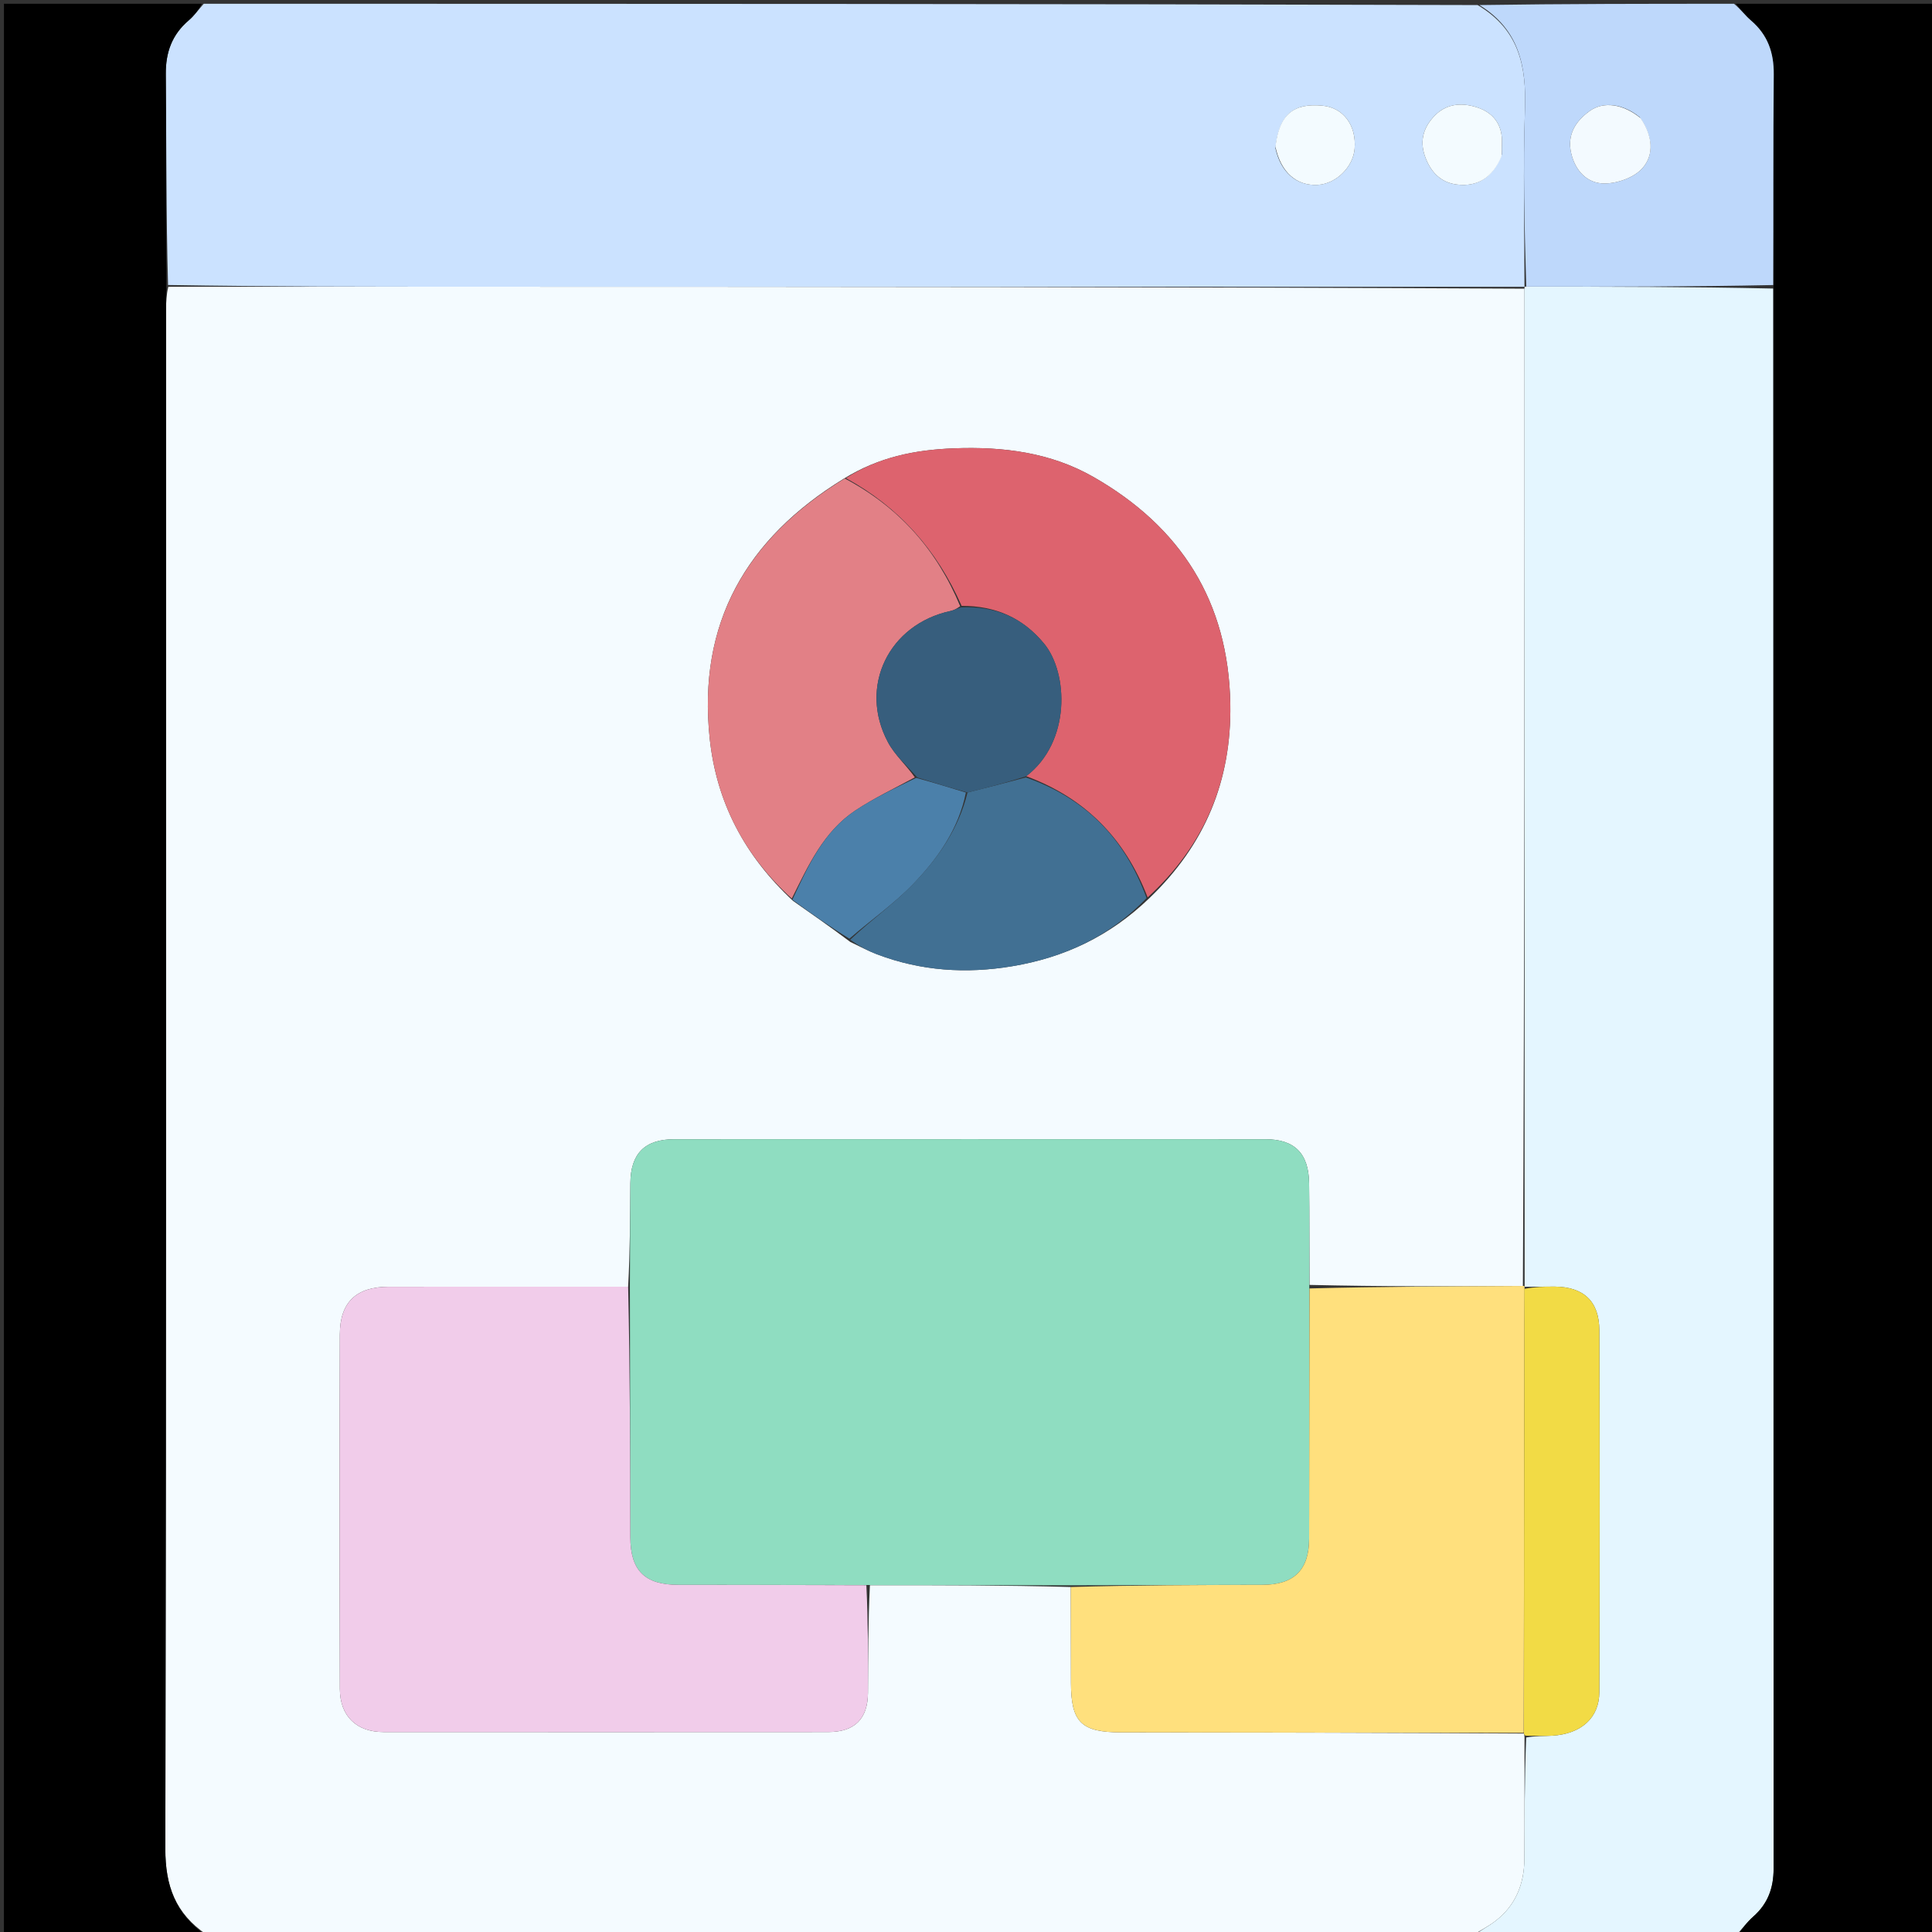 <svg version="1.1" id="Layer_1" xmlns="http://www.w3.org/2000/svg" xmlns:xlink="http://www.w3.org/1999/xlink" x="0px" y="0px"
	 width="100%" viewBox="0 0 512 512" enable-background="new 0 0 512 512" xml:space="preserve">
<rect x="0" y="0" width="512" height="512" fill="#333333" stroke="none"/>
<path fill="#F4FBFF" opacity="1" stroke="none" 
	d="
M390,513 
	C278.311,513 166.623,513 54.758,512.712 
	C46.511,507.081 43.794,499.799 43.814,489.97 
	C44.089,353.976 43.999,217.982 44.006,81.988 
	C44.007,79.991 44.105,77.995 44.616,75.992 
	C71.403,75.984 97.731,75.977 124.059,75.982 
	C217.373,75.998 310.688,76.019 404.001,76.505 
	C404.014,164.879 404.028,252.787 403.579,340.79 
	C384.433,340.918 365.752,340.95 347.03,340.516 
	C346.976,331.234 347.041,322.417 346.928,313.603 
	C346.826,305.659 343.101,301.915 335.35,301.912 
	C283.119,301.89 230.888,301.89 178.658,301.912 
	C170.874,301.915 167.121,305.721 167.057,313.547 
	C166.981,322.694 166.967,331.841 166.465,340.992 
	C145.024,340.997 124.045,340.996 103.066,341 
	C94.439,341.002 90.085,345.05 90.061,353.66 
	C89.976,384.962 89.979,416.264 90.066,447.565 
	C90.086,454.801 94.488,459.002 101.624,459.006 
	C140.918,459.028 180.212,459.03 219.506,459.003 
	C226.483,458.999 229.975,455.521 230.019,448.619 
	C230.08,439.129 230.059,429.638 230.535,420.1 
	C248.579,420.074 266.16,420.095 283.769,420.574 
	C283.802,429.346 283.803,437.659 283.817,445.972 
	C283.833,456.4 286.544,459.079 297.067,459.092 
	C332.646,459.135 368.225,459.179 403.859,459.41 
	C403.913,459.597 404.01,459.975 404.007,460.445 
	C404.002,471.51 404.059,482.105 403.977,492.699 
	C403.926,499.31 401.641,505.008 396.263,509.115 
	C394.32,510.599 392.096,511.716 390,513 
M225.351,249.631 
	C227.715,250.736 230.02,251.997 232.454,252.918 
	C244.08,257.319 256.024,258.105 268.25,256.061 
	C282.016,253.76 294.093,248.156 304.674,237.94 
	C319.305,223.931 326.401,206.871 326.044,186.548 
	C325.568,159.407 312.91,139.625 289.767,126.397 
	C278.416,119.908 265.877,118.316 252.781,118.814 
	C242.446,119.207 232.891,121.136 223.57,126.879 
	C197.831,142.674 184.814,165.116 188.085,195.761 
	C189.88,212.578 197.272,226.734 210.143,238.732 
	C215.074,242.175 220.004,245.619 225.351,249.631 
z"/>
<path fill="#E4F6FF" opacity="1" stroke="none" 
	d="
M404.042,340.695 
	C404.028,252.787 404.014,164.879 404,76.475 
	C404,75.98 404.003,75.921 404.471,75.947 
	C426.574,75.983 448.209,75.994 469.916,76.468 
	C469.992,216.38 469.99,355.828 470.023,495.276 
	C470.024,500.293 468.515,504.479 464.695,507.862 
	C462.968,509.391 461.555,511.276 460,513 
	C436.979,513 413.958,513 390.469,513 
	C392.096,511.716 394.32,510.599 396.263,509.115 
	C401.641,505.008 403.926,499.31 403.977,492.699 
	C404.059,482.105 404.002,471.51 404.461,460.455 
	C407.083,459.995 409.254,460.111 411.41,459.975 
	C419.021,459.494 423.815,455.27 423.837,448.444 
	C423.942,416.477 423.95,384.509 423.839,352.542 
	C423.812,344.817 419.66,341.024 411.967,340.964 
	C409.306,340.944 406.644,341.05 404.024,341.002 
	C404.065,340.904 404.042,340.695 404.042,340.695 
z"/>
<path fill="#CBE2FF" opacity="1" stroke="none" 
	d="
M404.001,76.009 
	C310.688,76.019 217.373,75.998 124.059,75.982 
	C97.731,75.977 71.403,75.984 44.54,75.53 
	C44.003,56.61 44.105,38.144 43.936,19.681 
	C43.883,13.892 45.572,9.191 49.995,5.411 
	C51.493,4.131 52.674,2.481 54,1 
	C166.354,1 278.708,1 391.582,1.341 
	C402.69,7.897 404.518,17.671 404.133,28.99 
	C403.601,44.617 404.002,60.276 404.003,75.921 
	C404.003,75.921 404,75.98 404.001,76.009 
M397.98,40.972 
	C397.992,39.975 397.975,38.976 398.021,37.98 
	C398.231,33.419 396.067,30.151 391.972,28.646 
	C387.937,27.162 383.629,27.241 380.351,30.513 
	C377.386,33.473 376.099,37.103 377.637,41.431 
	C379.104,45.559 381.784,48.366 386.081,48.899 
	C391.678,49.594 395.646,46.972 397.98,40.972 
M338.004,39.29 
	C339.416,45.673 343.615,49.31 349.21,48.995 
	C354.088,48.721 358.609,44.276 358.995,39.376 
	C359.481,33.207 356.01,28.547 350.526,28.006 
	C342.728,27.236 338.959,30.388 338.004,39.29 
z"/>
<path fill="#000000" opacity="1" stroke="none" 
	d="
M53.531,1 
	C52.674,2.481 51.493,4.131 49.995,5.411 
	C45.572,9.191 43.883,13.892 43.936,19.681 
	C44.105,38.144 44.003,56.61 44.081,75.537 
	C44.105,77.995 44.007,79.991 44.006,81.988 
	C43.999,217.982 44.089,353.976 43.814,489.97 
	C43.794,499.799 46.511,507.081 54.291,512.712 
	C36.346,513 18.692,513 1.044,513 
	C1.05,342.333 1.05,171.667 1.05,1 
	C18.421,1 35.742,1 53.531,1 
z"/>
<path fill="#000000" opacity="1" stroke="none" 
	d="
M460.469,513 
	C461.555,511.276 462.968,509.391 464.695,507.862 
	C468.515,504.479 470.024,500.293 470.023,495.276 
	C469.99,355.828 469.992,216.38 469.992,76.005 
	C469.997,56.617 469.894,38.154 470.064,19.693 
	C470.118,13.904 468.44,9.2 464.013,5.418 
	C462.513,4.136 461.329,2.483 460,1 
	C477.654,1 495.308,1 512.956,1 
	C512.95,171.667 512.95,342.333 512.95,513 
	C495.579,513 478.258,513 460.469,513 
z"/>
<path fill="#BED8FB" opacity="1" stroke="none" 
	d="
M459.531,1 
	C461.329,2.483 462.513,4.136 464.013,5.418 
	C468.44,9.2 470.118,13.904 470.064,19.693 
	C469.894,38.154 469.997,56.617 469.92,75.541 
	C448.209,75.994 426.574,75.983 404.471,75.947 
	C404.002,60.276 403.601,44.617 404.133,28.99 
	C404.518,17.671 402.69,7.897 392.051,1.341 
	C414.354,1 436.708,1 459.531,1 
M434.532,31.041 
	C430.165,27.517 424.966,26.768 421.268,29.431 
	C417.526,32.125 415.26,35.698 416.367,40.556 
	C417.443,45.282 420.654,48.671 425.267,48.629 
	C428.682,48.598 433.068,47.046 435.245,44.594 
	C438.509,40.917 437.917,35.929 434.532,31.041 
z"/>
<path fill="#8FDDC1" opacity="1" stroke="none" 
	d="
M166.927,340.988 
	C166.967,331.841 166.981,322.694 167.057,313.547 
	C167.121,305.721 170.874,301.915 178.658,301.912 
	C230.888,301.89 283.119,301.89 335.35,301.912 
	C343.101,301.915 346.826,305.659 346.928,313.603 
	C347.041,322.417 346.976,331.234 346.983,340.985 
	C346.968,363.88 346.989,385.84 346.931,407.8 
	C346.909,416.064 342.898,419.973 334.646,419.997 
	C317.678,420.046 300.71,420.077 283.742,420.116 
	C266.16,420.095 248.579,420.074 230.061,420.046 
	C212.672,420.027 196.22,420.018 179.767,419.998 
	C170.84,419.987 167.059,416.213 167.042,407.295 
	C166.999,385.193 166.965,363.091 166.927,340.988 
z"/>
<path fill="#F1CCEA" opacity="1" stroke="none" 
	d="
M166.465,340.992 
	C166.965,363.091 166.999,385.193 167.042,407.295 
	C167.059,416.213 170.84,419.987 179.767,419.998 
	C196.22,420.018 212.672,420.027 229.599,420.094 
	C230.059,429.638 230.08,439.129 230.019,448.619 
	C229.975,455.521 226.483,458.999 219.506,459.003 
	C180.212,459.03 140.918,459.028 101.624,459.006 
	C94.488,459.002 90.086,454.801 90.066,447.565 
	C89.979,416.264 89.976,384.962 90.061,353.66 
	C90.085,345.05 94.439,341.002 103.066,341 
	C124.045,340.996 145.024,340.997 166.465,340.992 
z"/>
<path fill="#FFE07D" opacity="1" stroke="none" 
	d="
M283.769,420.574 
	C300.71,420.077 317.678,420.046 334.646,419.997 
	C342.898,419.973 346.909,416.064 346.931,407.8 
	C346.989,385.84 346.968,363.88 347.024,341.451 
	C365.752,340.95 384.433,340.918 403.579,340.79 
	C404.042,340.695 404.065,340.904 404.021,341.463 
	C403.976,347.009 403.983,351.996 403.975,356.984 
	C403.92,391.063 403.862,425.143 403.805,459.222 
	C368.225,459.179 332.646,459.135 297.067,459.092 
	C286.544,459.079 283.833,456.4 283.817,445.972 
	C283.803,437.659 283.802,429.346 283.769,420.574 
z"/>
<path fill="#DD636E" opacity="1" stroke="none" 
	d="
M224.155,126.704 
	C232.891,121.136 242.446,119.207 252.781,118.814 
	C265.877,118.316 278.416,119.908 289.767,126.397 
	C312.91,139.625 325.568,159.407 326.044,186.548 
	C326.401,206.871 319.305,223.931 304.143,237.826 
	C298.071,222.085 287.528,211.475 271.963,205.702 
	C283.838,196.617 283.117,178.376 276.718,170.593 
	C271.059,163.71 263.832,160.541 254.839,160.561 
	C248.257,145.661 238.191,134.376 224.155,126.704 
z"/>
<path fill="#E28086" opacity="1" stroke="none" 
	d="
M223.862,126.792 
	C238.191,134.376 248.257,145.661 254.464,160.659 
	C253.47,161.352 252.721,161.741 251.925,161.912 
	C235.507,165.439 227.458,181.996 235.32,196.7 
	C237.149,200.121 240.256,202.859 242.437,206.007 
	C236.941,208.975 231.572,211.528 226.673,214.786 
	C218.217,220.41 214.181,229.433 209.83,238.134 
	C197.272,226.734 189.88,212.578 188.085,195.761 
	C184.814,165.116 197.831,142.674 223.862,126.792 
z"/>
<path fill="#417093" opacity="1" stroke="none" 
	d="
M271.838,206.026 
	C287.528,211.475 298.071,222.085 303.85,238.005 
	C294.093,248.156 282.016,253.76 268.25,256.061 
	C256.024,258.105 244.08,257.319 232.454,252.918 
	C230.02,251.997 227.715,250.736 225.303,249.042 
	C230.929,243.71 237.075,239.419 242.158,234.109 
	C248.649,227.329 254.069,219.606 256.406,210.024 
	C261.841,208.683 266.84,207.354 271.838,206.026 
z"/>
<path fill="#F2DB45" opacity="1" stroke="none" 
	d="
M403.859,459.41 
	C403.862,425.143 403.92,391.063 403.975,356.984 
	C403.983,351.996 403.976,347.009 403.979,341.56 
	C406.644,341.05 409.306,340.944 411.967,340.964 
	C419.66,341.024 423.812,344.817 423.839,352.542 
	C423.95,384.509 423.942,416.477 423.837,448.444 
	C423.815,455.27 419.021,459.494 411.41,459.975 
	C409.254,460.111 407.083,459.995 404.464,459.985 
	C404.01,459.975 403.913,459.597 403.859,459.41 
z"/>
<path fill="#4B80AA" opacity="1" stroke="none" 
	d="
M255.97,210.036 
	C254.069,219.606 248.649,227.329 242.158,234.109 
	C237.075,239.419 230.929,243.71 225.095,248.758 
	C220.004,245.619 215.074,242.175 209.987,238.433 
	C214.181,229.433 218.217,220.41 226.673,214.786 
	C231.572,211.528 236.941,208.975 242.787,206.145 
	C247.64,207.469 251.805,208.753 255.97,210.036 
z"/>
<path fill="#F3FBFF" opacity="1" stroke="none" 
	d="
M397.932,41.378 
	C395.646,46.972 391.678,49.594 386.081,48.899 
	C381.784,48.366 379.104,45.559 377.637,41.431 
	C376.099,37.103 377.386,33.473 380.351,30.513 
	C383.629,27.241 387.937,27.162 391.972,28.646 
	C396.067,30.151 398.231,33.419 398.021,37.98 
	C397.975,38.976 397.992,39.975 397.932,41.378 
z"/>
<path fill="#F3FBFF" opacity="1" stroke="none" 
	d="
M338.002,38.887 
	C338.959,30.388 342.728,27.236 350.526,28.006 
	C356.01,28.547 359.481,33.207 358.995,39.376 
	C358.609,44.276 354.088,48.721 349.21,48.995 
	C343.615,49.31 339.416,45.673 338.002,38.887 
z"/>
<path fill="#F3FAFF" opacity="1" stroke="none" 
	d="
M434.799,31.331 
	C437.917,35.929 438.509,40.917 435.245,44.594 
	C433.068,47.046 428.682,48.598 425.267,48.629 
	C420.654,48.671 417.443,45.282 416.367,40.556 
	C415.26,35.698 417.526,32.125 421.268,29.431 
	C424.966,26.768 430.165,27.517 434.799,31.331 
z"/>
<path fill="#375E7D" opacity="1" stroke="none" 
	d="
M256.406,210.024 
	C251.805,208.753 247.64,207.469 243.125,206.048 
	C240.256,202.859 237.149,200.121 235.32,196.7 
	C227.458,181.996 235.507,165.439 251.925,161.912 
	C252.721,161.741 253.47,161.352 254.617,160.965 
	C263.832,160.541 271.059,163.71 276.718,170.593 
	C283.117,178.376 283.838,196.617 271.963,205.702 
	C266.84,207.354 261.841,208.683 256.406,210.024 
z"/>
</svg>